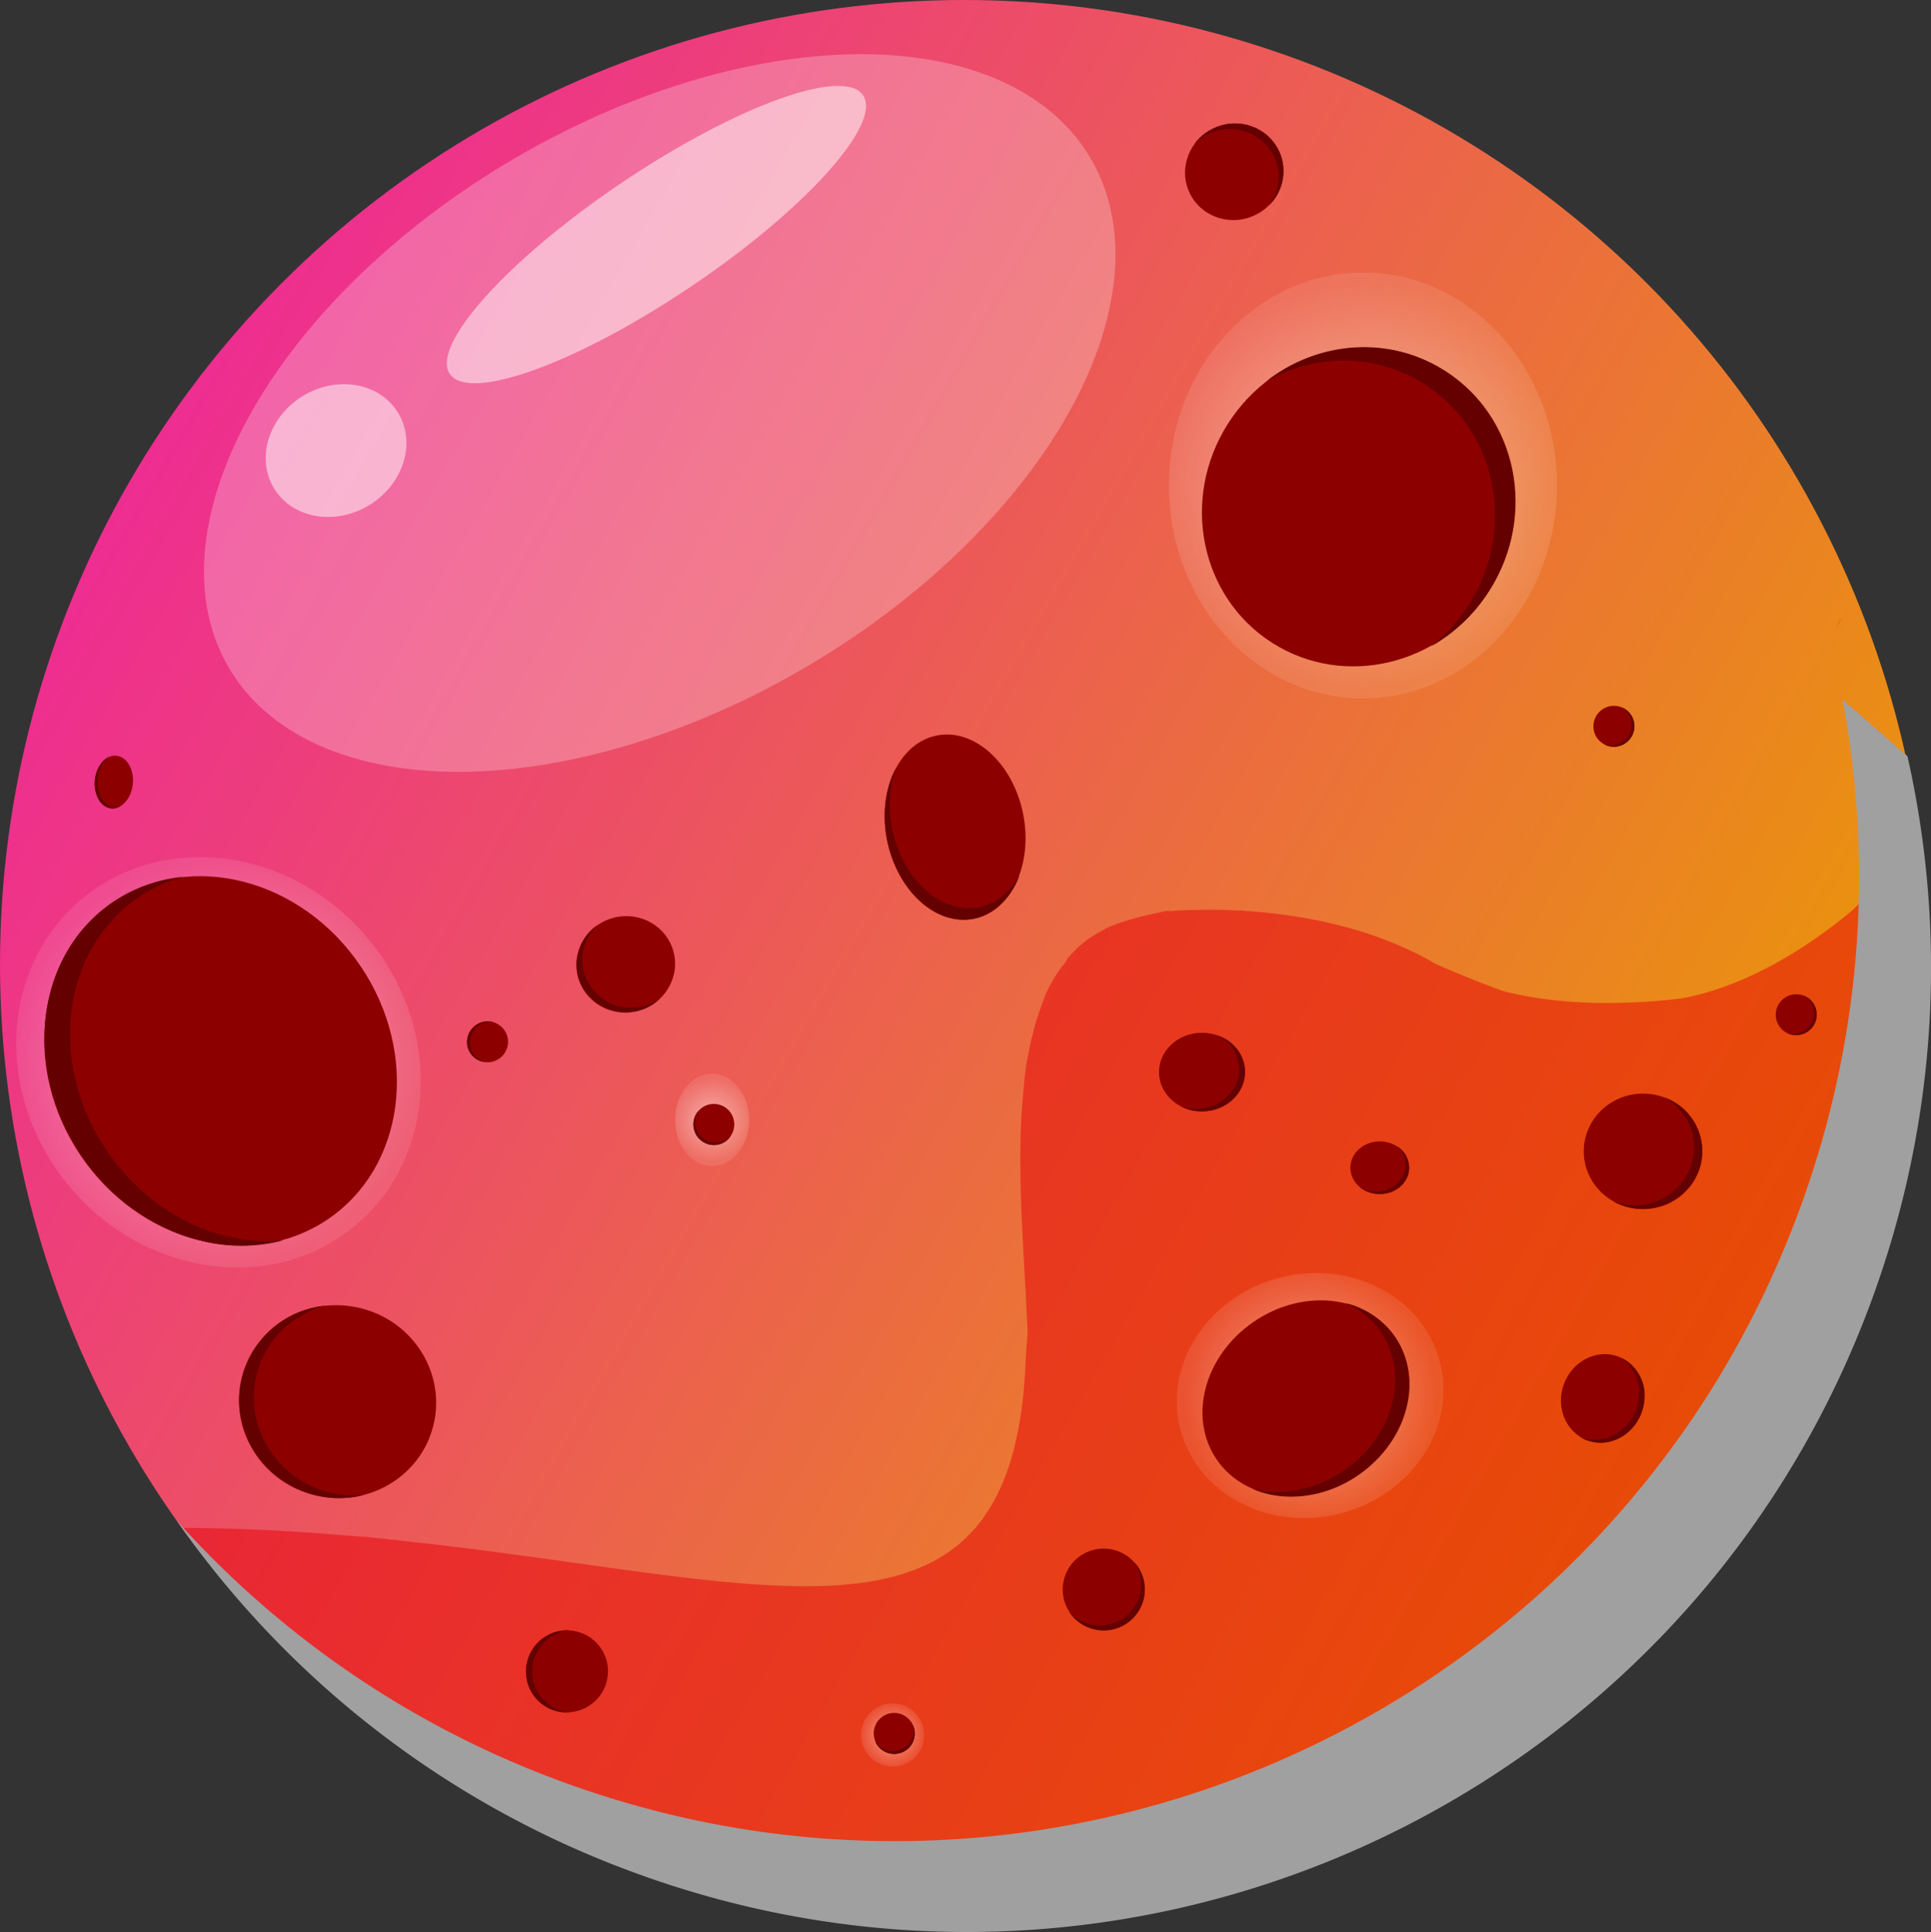 <svg xmlns="http://www.w3.org/2000/svg" xmlns:xlink="http://www.w3.org/1999/xlink" viewBox="0 0 650.85 651.11"><rect x="0" y="0" width="650.85" height="651.11" fill="#333333" stroke="none"/><defs><style>.cls-1{isolation:isolate;}.cls-2{fill:url(#Безымянный_градиент_3);}.cls-10,.cls-11,.cls-12,.cls-14,.cls-3,.cls-8,.cls-9{opacity:0.5;}.cls-4{fill:#e60006;}.cls-5{mix-blend-mode:overlay;fill:url(#Безымянный_градиент_33);}.cls-6{fill:#8c0000;}.cls-7{fill:#640000;}.cls-8{fill:url(#Безымянный_градиент_25);}.cls-9{fill:url(#Безымянный_градиент_25-2);}.cls-10{fill:url(#Безымянный_градиент_25-3);}.cls-11{fill:url(#Безымянный_градиент_25-4);}.cls-12{fill:url(#Безымянный_градиент_25-5);}.cls-13,.cls-14{fill:#fff;}.cls-13{opacity:0.25;}</style><linearGradient id="Безымянный_градиент_3" x1="43.49" y1="162.47" x2="606.51" y2="487.53" gradientUnits="userSpaceOnUse"><stop offset="0" stop-color="#ee2d91"/><stop offset="1" stop-color="#e99d00"/></linearGradient><radialGradient id="Безымянный_градиент_33" cx="355.17" cy="380.08" fx="540.627" fy="165.491" r="283.62" gradientUnits="userSpaceOnUse"><stop offset="0" stop-color="#fff"/><stop offset="1" stop-color="#a0a0a0"/></radialGradient><radialGradient id="Безымянный_градиент_25" cx="459.39" cy="163.6" r="68.66" gradientUnits="userSpaceOnUse"><stop offset="0" stop-color="#fff"/><stop offset="1" stop-color="#fff" stop-opacity="0.2"/></radialGradient><radialGradient id="Безымянный_градиент_25-2" cx="-580.69" cy="128.28" r="68.66" gradientTransform="translate(654.34 229.72)" xlink:href="#Безымянный_градиент_25"/><radialGradient id="Безымянный_градиент_25-3" cx="193.56" cy="445.8" r="43.16" gradientTransform="translate(248.05 24.5)" xlink:href="#Безымянный_градиент_25"/><radialGradient id="Безымянный_градиент_25-4" cx="353.43" cy="582" r="10.65" gradientTransform="translate(-21.45 -15.09) rotate(3.02)" xlink:href="#Безымянный_градиент_25"/><radialGradient id="Безымянный_градиент_25-5" cx="240.02" cy="377.4" r="14.1" xlink:href="#Безымянный_градиент_25"/></defs><title>Ресурс 36</title><g class="cls-1"><g id="Слой_2" data-name="Слой 2"><g id="Слой_1-2" data-name="Слой 1"><circle class="cls-2" cx="325" cy="325" r="325"/><g class="cls-3"><path class="cls-4" d="M619.75,209.85c-.22.51-.44,1-.67,1.55-.07.18-.14.36-.22.54C621.41,207,620.49,208.32,619.75,209.85Z"/><path class="cls-4" d="M646.85,279.73c-4.41,5.92-8.92,11.78-13.67,17.43-2.76,3.27-5.63,6.43-8.61,9.44-26,21.73-47.42,28.08-58.18,29.93-2.35.27-4.84.53-7.45.75h0c-15.12,1.28-34.14,1.31-51.94-3.18-7.73-2.7-15.3-5.88-22.83-9.1-40.14-23.64-91.66-17.75-91.66-17.75l.09.06c-.61,0-1,.05-1.12.06l2.91-.41c-.54-.36-3.81.63-4.48.75-2,.38-3.88.81-5.8,1.31-2.16.57-4.31,1.22-6.43,1.91-.52.17-2.21.84-3.24,1.22s-2.16,1-2.6,1.28q-2.31,1.24-4.51,2.67c-1.14.75-2.21,1.6-3.35,2.35,6.36-4.19,1.43-1.05-.1.37q-1.81,1.68-3.5,3.51c-.24.26-.46.53-.69.8a9.2,9.2,0,0,1-1.69,2.54,47.44,47.44,0,0,0-2.83,4.14c-1,1.74-1.93,3.53-2.79,5.35a.37.37,0,0,0-.05.11c-1,3-2.23,6-3.12,9-1,3.44-1.82,6.92-2.52,10.42-.29,1.43-.55,2.87-.8,4.3-.16,1-.42,3.2-.52,4.1-.59,6-1.11,12-1.31,18-.76,22.85,1.44,45.6,2.3,68.39-.3,3.16-.55,6.64-.72,10.47-4.85,105.46-85.85,72.31-211.6,59.18l-.26-.13a0,0,0,0,1,0,0,31.63,31.63,0,0,1-4.57-.5,56.77,56.77,0,0,1-5.82-.58l-3-.12c-18.75-1.67-38.42-2.8-58.92-2.89H60.35l1.13.18C120.5,596.82,216.52,650,325,650c179.49,0,325-145.51,325-325A326.43,326.43,0,0,0,646.85,279.73Z"/></g><path class="cls-5" d="M567.8,109.05c59.05,84.54,77,195.71,38.33,299.67C543.54,577,356.43,662.59,188.2,600A323.41,323.41,0,0,1,59.5,512.37a323.38,323.38,0,0,0,153,118.25c168.23,62.59,355.34-23,417.92-191.28C673.92,322.27,645.68,196.08,567.8,109.05Z"/><ellipse class="cls-6" cx="372.01" cy="535.68" rx="13.8" ry="13.83" transform="translate(-275.55 613.24) rotate(-62.05)"/><path class="cls-7" d="M382.39,526.54a13.67,13.67,0,0,1,.42,14.22,13.91,13.91,0,0,1-22.46,2.4,13.8,13.8,0,0,0,4.84,4.53,13.94,13.94,0,0,0,18.89-5.26A13.7,13.7,0,0,0,382.39,526.54Z"/><ellipse class="cls-6" cx="191.09" cy="563.29" rx="13.83" ry="13.8" transform="translate(-224.91 138.13) rotate(-25.64)"/><path class="cls-7" d="M192.28,577.07a13.69,13.69,0,0,1-11.7-8.11A13.9,13.9,0,0,1,192,549.47a13.66,13.66,0,0,0-6.52,1.21,13.92,13.92,0,0,0-7,18.32A13.69,13.69,0,0,0,192.28,577.07Z"/><ellipse class="cls-6" cx="553.79" cy="388.02" rx="19.97" ry="19.46"/><path class="cls-7" d="M560.85,369.78A19.22,19.22,0,0,1,571,387.21a19.91,19.91,0,0,1-20.54,19A20.14,20.14,0,0,1,544,405a20.25,20.25,0,0,0,9.24,2.44c11,.23,20.22-8.29,20.53-19A19.31,19.31,0,0,0,560.85,369.78Z"/><ellipse class="cls-6" cx="405.14" cy="361.31" rx="14.5" ry="13.25"/><path class="cls-7" d="M410.26,348.88a13,13,0,0,1,7.38,11.88c-.23,7.31-6.91,13.11-14.91,12.95a15.53,15.53,0,0,1-4.72-.82,15.5,15.5,0,0,0,6.71,1.66c8,.16,14.68-5.64,14.91-12.95C419.81,355.8,415.88,350.79,410.26,348.88Z"/><ellipse class="cls-6" cx="540.22" cy="471.32" rx="15.04" ry="13.94" transform="translate(-89.15 814.64) rotate(-69.72)"/><path class="cls-7" d="M546.24,457.51a14.34,14.34,0,0,1,6.13,13.59c-.84,8.22-7.8,14.53-15.53,14.1a12.86,12.86,0,0,1-4.5-1.08,12.89,12.89,0,0,0,6.35,2.09c7.74.43,14.69-5.88,15.54-14.1A14.12,14.12,0,0,0,546.24,457.51Z"/><ellipse class="cls-6" cx="465.04" cy="393.54" rx="8.89" ry="9.91" transform="translate(69.58 856.94) rotate(-89.76)"/><path class="cls-7" d="M470.59,386.15a8.28,8.28,0,0,1,2.86,8.8c-1.41,4.74-6.85,7.59-12.14,6.35a10.37,10.37,0,0,1-3-1.21,10.29,10.29,0,0,0,4.18,2c5.29,1.24,10.73-1.61,12.14-6.35A8.41,8.41,0,0,0,470.59,386.15Z"/><ellipse class="cls-6" cx="605.44" cy="341.98" rx="6.92" ry="6.9"/><path class="cls-7" d="M607.89,335.51a6.83,6.83,0,0,1,3.51,6.19,7,7,0,0,1-7.11,6.74A6.71,6.71,0,0,1,602,348a7,7,0,0,0,10.31-5.89A6.83,6.83,0,0,0,607.89,335.51Z"/><ellipse class="cls-6" cx="113.79" cy="472.37" rx="32.45" ry="33.27" transform="translate(-372.07 466.9) rotate(-75.81)"/><path class="cls-7" d="M109.84,440a32,32,0,0,0-23.53,24c-3.89,17.5,7.48,35,25.39,39.14a33.6,33.6,0,0,0,11,.7,33.67,33.67,0,0,1-15.92.18c-17.91-4.13-29.27-21.65-25.39-39.15A32.21,32.21,0,0,1,109.84,440Z"/><ellipse class="cls-6" cx="210.93" cy="324.99" rx="16.64" ry="16.22" transform="translate(-73.61 62.03) rotate(-14.27)"/><path class="cls-7" d="M201.48,311.7a16,16,0,0,0-4.61,16.18A16.58,16.58,0,0,0,217.35,339a16.83,16.83,0,0,0,5-2.31,16.81,16.81,0,0,1-27.45-7.28A16.13,16.13,0,0,1,201.48,311.7Z"/><ellipse class="cls-6" cx="38.37" cy="263.55" rx="8.9" ry="6.43" transform="translate(-227.61 277.14) rotate(-84.64)"/><path class="cls-7" d="M40.57,271.73c-2.27.81-4.7-.07-6.26-2.59a11.55,11.55,0,0,1,.95-12.6,7.1,7.1,0,0,1,1.86-1.61,6.53,6.53,0,0,0-2.8,2.06,11.53,11.53,0,0,0-1,12.59C35.14,272.46,38.06,273.2,40.57,271.73Z"/><ellipse class="cls-6" cx="416" cy="57.89" rx="16.64" ry="16.22" transform="translate(13.32 177.29) rotate(-24.44)"/><path class="cls-7" d="M427.65,69.3a16,16,0,0,0,1.69-16.73A16.59,16.59,0,0,0,407.2,45.2a16.92,16.92,0,0,0-4.51,3.16,16.83,16.83,0,0,1,6.17-5A16.6,16.6,0,0,1,431,50.68,16.11,16.11,0,0,1,427.65,69.3Z"/><ellipse class="cls-6" cx="543.98" cy="244.77" rx="6.92" ry="6.9"/><path class="cls-7" d="M546.42,238.3a6.87,6.87,0,0,1,3.52,6.19,7,7,0,0,1-9.36,6.32,6.76,6.76,0,0,0,3.2.86,7,7,0,0,0,7.11-6.75A6.86,6.86,0,0,0,546.42,238.3Z"/><ellipse class="cls-6" cx="321.94" cy="278.79" rx="23.32" ry="31.51" transform="translate(-49.36 70.21) rotate(-11.57)"/><path class="cls-7" d="M302,258.83c-3.49,9.56-2.67,21.92,2.95,32.16,8.08,14.74,23,19.5,33.38,10.64a23.43,23.43,0,0,0,5.32-6.71,25,25,0,0,1-7.05,10.56c-10.35,8.85-25.29,4.09-33.37-10.65C296.8,283.15,296.63,268.72,302,258.83Z"/><ellipse class="cls-6" cx="164.32" cy="351.1" rx="6.92" ry="6.9" transform="translate(-68.33 41.03) rotate(-11.8)"/><path class="cls-7" d="M163.25,357.93a6.86,6.86,0,0,1-4.71-5.34,7,7,0,0,1,5.58-8.06,7.06,7.06,0,0,1,2.29,0,7,7,0,0,0-8.89,7.87A6.85,6.85,0,0,0,163.25,357.93Z"/><ellipse class="cls-8" cx="459.39" cy="163.6" rx="65.41" ry="71.76"/><ellipse class="cls-6" cx="457.99" cy="170.87" rx="54.3" ry="52.26" transform="translate(68.25 465.92) rotate(-57.59)"/><path class="cls-7" d="M426.93,128.4c16.79-9.44,37.71-9.46,54.33,1.79,23.9,16.19,29.81,49.55,13.21,74.52a55.78,55.78,0,0,1-12.21,13.17,55.42,55.42,0,0,0,19-17.7c16.6-25,10.68-58.33-13.22-74.51C469.11,112.84,444.56,114.66,426.93,128.4Z"/><ellipse class="cls-9" cx="73.65" cy="358" rx="65.41" ry="71.76" transform="translate(-214.86 133.61) rotate(-40.5)"/><ellipse class="cls-6" cx="74.35" cy="357.53" rx="56.96" ry="64.48" transform="translate(-187.48 102.96) rotate(-34.06)"/><path class="cls-7" d="M61.81,295.48c-19.9,5.42-35,22.36-37.77,45.6-3.93,33.42,19.27,67.17,51.83,75.39A57.08,57.08,0,0,0,95.53,418a55.44,55.44,0,0,1-28.3,0c-32.55-8.21-55.76-42-51.82-75.39C18.52,316.17,37.76,297.85,61.81,295.48Z"/><ellipse class="cls-10" cx="441.61" cy="470.3" rx="45.18" ry="41.04" transform="translate(-102.92 124.34) rotate(-14.37)"/><ellipse class="cls-6" cx="440.18" cy="471.28" rx="36.48" ry="31.26" transform="translate(-189.56 332.42) rotate(-34.52)"/><path class="cls-7" d="M422.05,501.74c11.52,3,25.25-.4,35.55-9.81,14.83-13.55,16.94-34.51,4.72-46.81a28,28,0,0,0-8.7-5.93,28.73,28.73,0,0,1,13.4,7.55c12.22,12.3,10.11,33.26-4.72,46.81C450.55,504.28,434.35,507.14,422.05,501.74Z"/><circle class="cls-11" cx="300.85" cy="584.71" r="10.65"/><ellipse class="cls-6" cx="301.4" cy="584.21" rx="6.9" ry="6.92" transform="translate(-335.46 421.25) rotate(-48.36)"/><path class="cls-7" d="M307.52,581a6.83,6.83,0,0,1-1.48,7,7,7,0,0,1-9.8.32,6.89,6.89,0,0,1-1.39-1.82,6.87,6.87,0,0,0,1.81,2.78,7,7,0,0,0,9.8-.32A6.84,6.84,0,0,0,307.52,581Z"/><ellipse class="cls-12" cx="240.02" cy="377.4" rx="12.47" ry="15.56"/><ellipse class="cls-6" cx="240.6" cy="378.97" rx="6.92" ry="6.9" transform="translate(-184.05 524.51) rotate(-76.51)"/><path class="cls-7" d="M246.33,382.86a6.86,6.86,0,0,1-6.84,2,7,7,0,0,1-4.9-8.49,6.72,6.72,0,0,1,.94-2.09,6.83,6.83,0,0,0-1.59,2.91,7,7,0,0,0,4.9,8.49A6.85,6.85,0,0,0,246.33,382.86Z"/><ellipse class="cls-13" cx="222.35" cy="140.73" rx="168.73" ry="98.8" transform="matrix(0.86, -0.51, 0.51, 0.86, -40.63, 131.57)"/><ellipse class="cls-14" cx="221.25" cy="79.06" rx="84" ry="21.03" transform="translate(-6.4 137.16) rotate(-33.98)"/><ellipse class="cls-14" cx="113.27" cy="151.84" rx="24.48" ry="21.53" transform="translate(-62.75 81.81) rotate(-31.58)"/></g></g></g></svg>